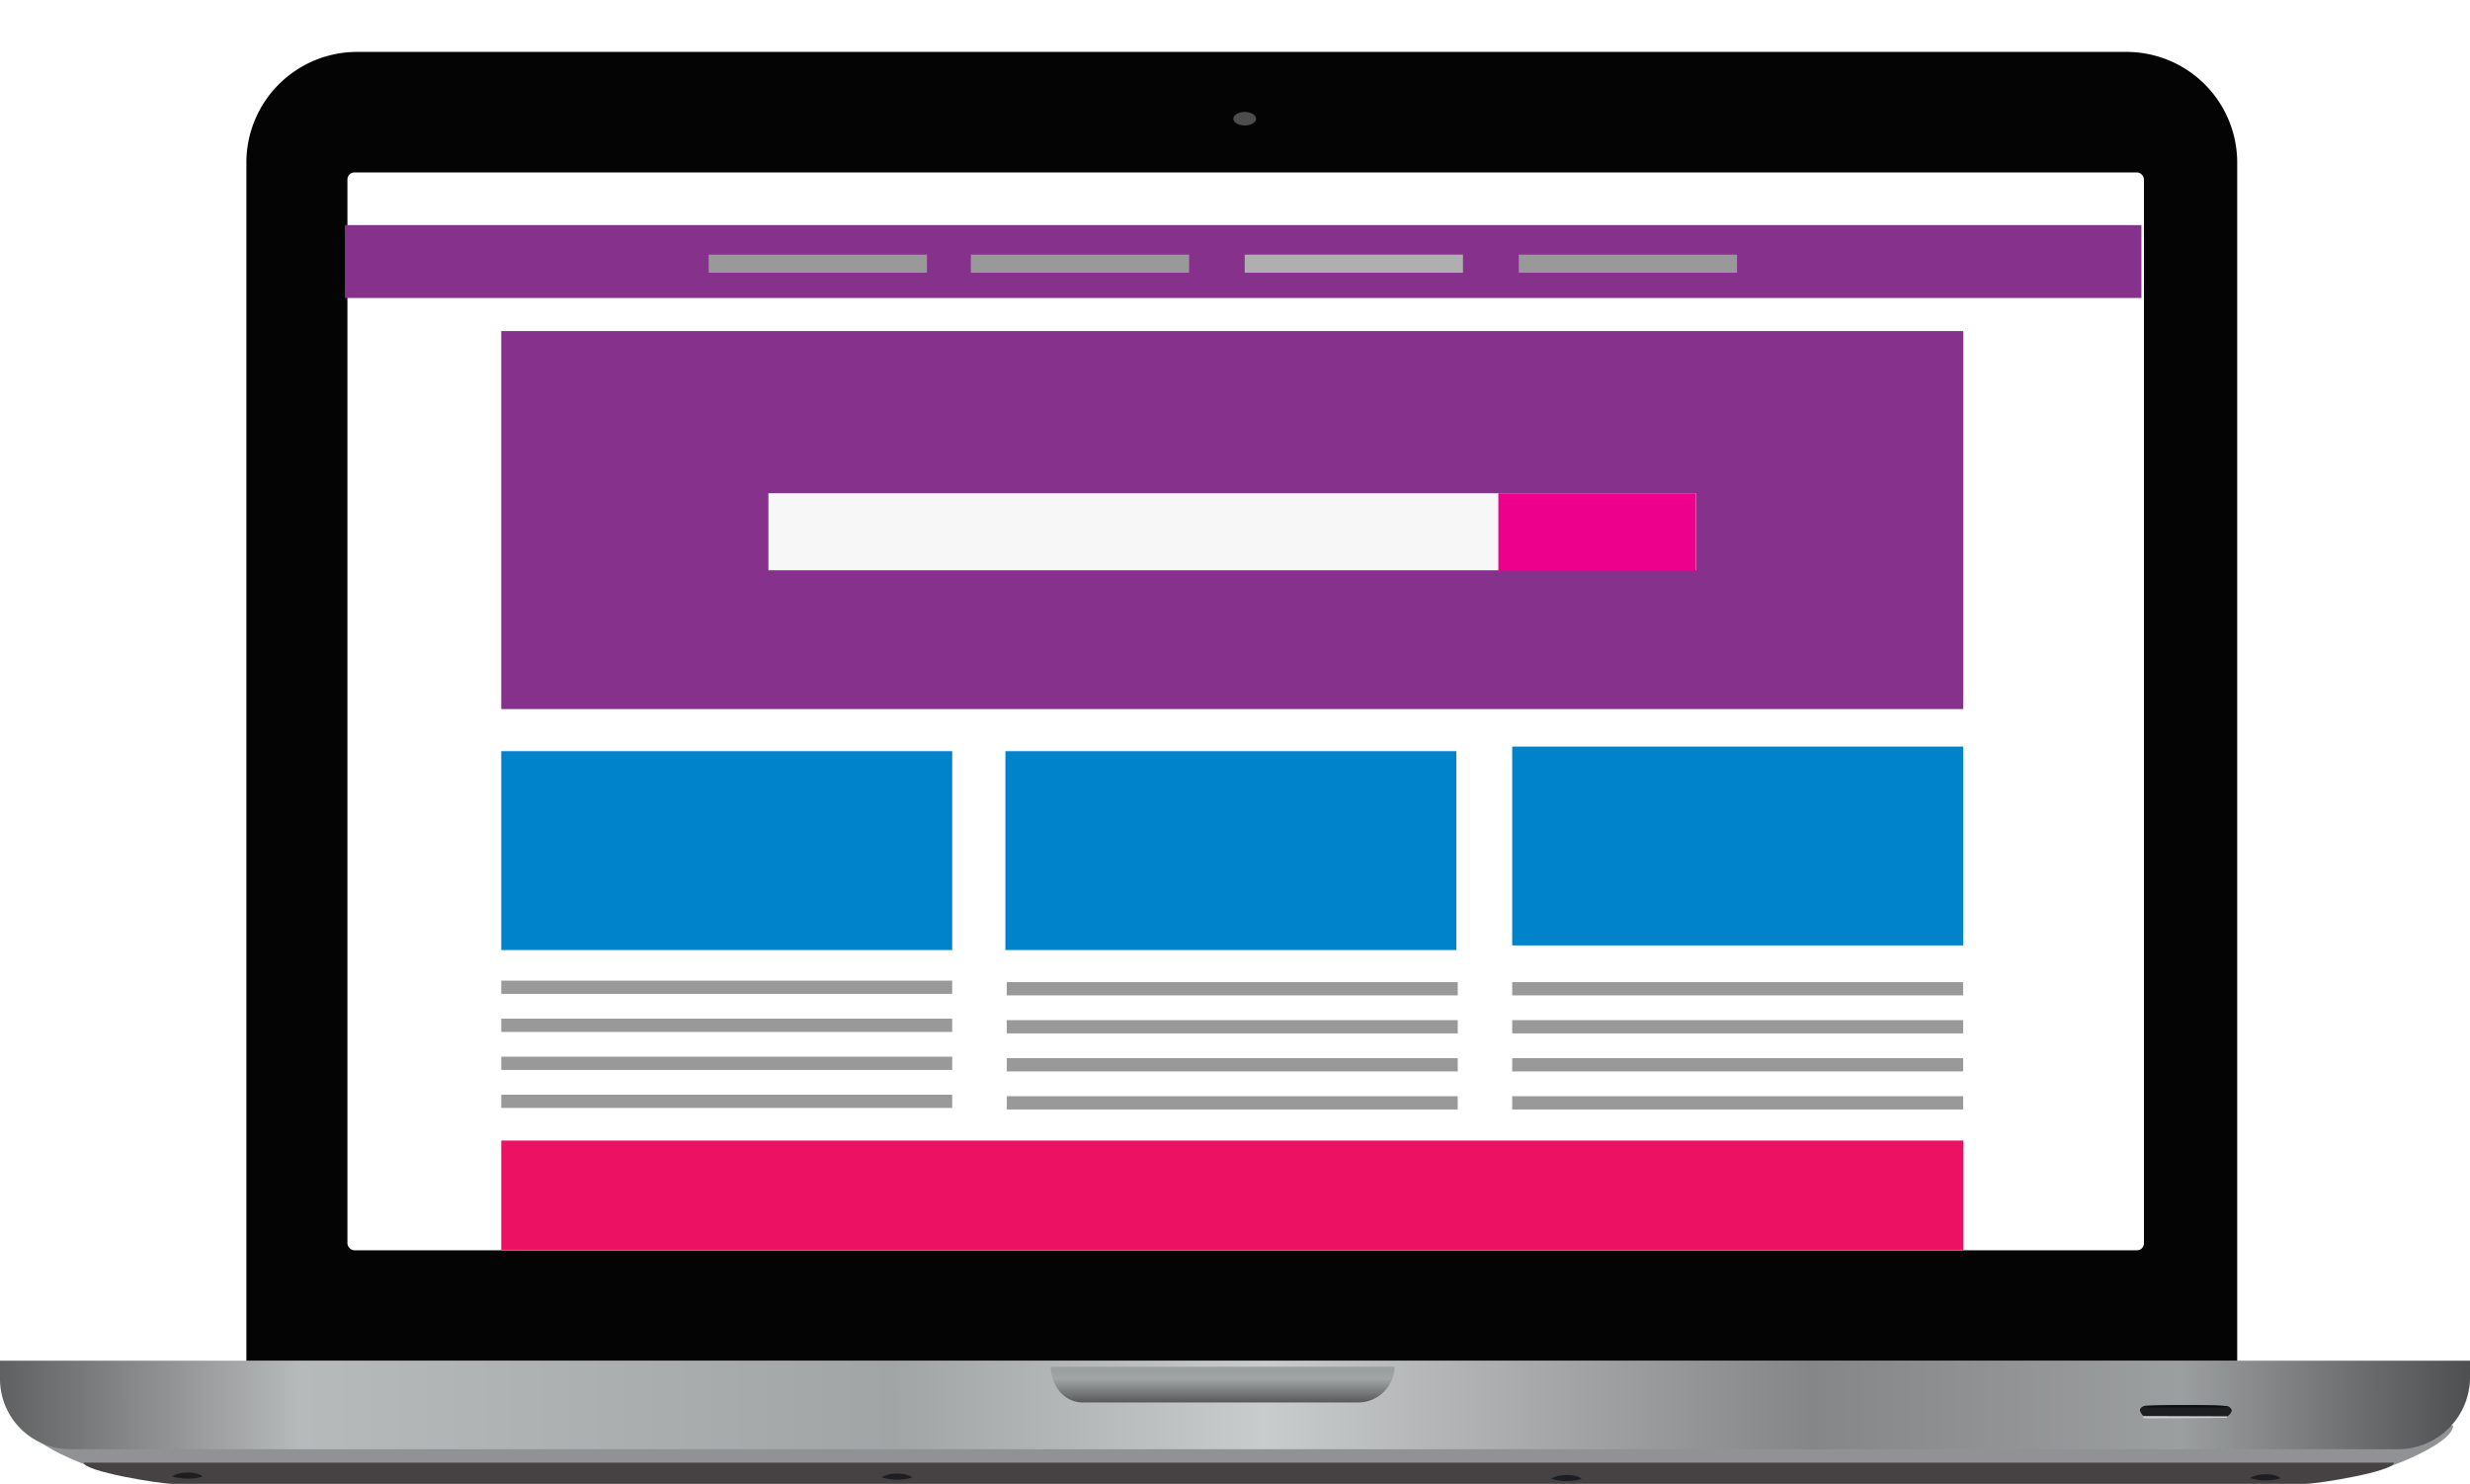 <?xml version="1.0" encoding="UTF-8" standalone="no"?>
<!-- Created with Inkscape (http://www.inkscape.org/) -->

<svg
   width="207.664mm"
   height="124.754mm"
   viewBox="0 0 207.664 124.754"
   version="1.1"
   id="svg2658"
   inkscape:version="1.1.1 (3bf5ae0d25, 2021-09-20)"
   sodipodi:docname="laptop-only.svg"
   xmlns:inkscape="http://www.inkscape.org/namespaces/inkscape"
   xmlns:sodipodi="http://sodipodi.sourceforge.net/DTD/sodipodi-0.dtd"
   xmlns="http://www.w3.org/2000/svg"
   xmlns:svg="http://www.w3.org/2000/svg">
  <sodipodi:namedview
     id="namedview2660"
     pagecolor="#ffffff"
     bordercolor="#666666"
     borderopacity="1.0"
     inkscape:pageshadow="2"
     inkscape:pageopacity="0.0"
     inkscape:pagecheckerboard="0"
     inkscape:document-units="mm"
     showgrid="false"
     inkscape:zoom="0.74208053"
     inkscape:cx="417.07064"
     inkscape:cy="221.00027"
     inkscape:window-width="960"
     inkscape:window-height="1011"
     inkscape:window-x="0"
     inkscape:window-y="32"
     inkscape:window-maximized="0"
     inkscape:current-layer="layer1" />
  <defs
     id="defs2655">
    <linearGradient
       id="e"
       x1="635.28"
       x2="1420.2"
       y1="750.67"
       y2="750.67"
       gradientUnits="userSpaceOnUse"
       gradientTransform="matrix(0.265,0,0,0.265,-167.35,-12.439)">
      <stop
         stop-color="#606162"
         offset="0"
         id="stop1340" />
      <stop
         stop-color="#b7babb"
         offset=".12"
         id="stop1342" />
      <stop
         stop-color="#a2a5a6"
         offset=".36"
         id="stop1344" />
      <stop
         stop-color="#c9cccd"
         offset=".51"
         id="stop1346" />
      <stop
         stop-color="#848687"
         offset=".73"
         id="stop1348" />
      <stop
         stop-color="#9c9fa0"
         offset=".88"
         id="stop1350" />
      <stop
         stop-color="#4c4d4e"
         offset="1"
         id="stop1352" />
    </linearGradient>
    <linearGradient
       id="d"
       x1="1023.8"
       x2="1023.8"
       y1="738.51"
       y2="749.87"
       gradientUnits="userSpaceOnUse"
       gradientTransform="matrix(0.265,0,0,0.265,-167.35,-12.439)">
      <stop
         stop-color="#9c9fa0"
         offset="0"
         id="stop1355" />
      <stop
         stop-color="#a2a5a6"
         offset=".24"
         id="stop1357" />
      <stop
         stop-color="#4c4d4e"
         offset="1"
         id="stop1359" />
    </linearGradient>
  </defs>
  <g
     inkscape:label="Layer 1"
     inkscape:groupmode="layer"
     id="layer1"
     transform="translate(-0.734,-68.056)">
    <path
       class="cls-1"
       d="m 30.756,72.421 h 148.762 a 9.308,9.308 0 0 1 9.308,9.308 V 182.491 H 21.448 V 81.729 a 9.308,9.308 0 0 1 9.308,-9.308 z"
       id="path1383"
       style="fill:#040404;stroke-width:0.265" />
    <rect
       class="cls-2"
       x="29.944"
       y="82.552"
       width="151.043"
       height="90.62"
       rx="0.585"
       ry="0.585"
       id="rect1385"
       style="fill:#ffffff;stroke-width:0.265" />
    <ellipse
       class="cls-3"
       cx="105.382"
       cy="78.036"
       rx="0.958"
       ry="0.569"
       id="ellipse1387"
       style="fill:#4d4d4d;stroke-width:0.265" />
    <image
       width="20.373"
       height="19.844"
       id="image1389"
       x="95.04"
       y="68.056" />
    <rect
       class="cls-4"
       x="29.73"
       y="86.981"
       width="151.043"
       height="6.128"
       id="rect1391"
       style="fill:#86328c;stroke-width:0.265" />
    <rect
       class="cls-4"
       x="42.877"
       y="95.89"
       width="122.917"
       height="31.779"
       id="rect1393"
       style="fill:#86328c;stroke-width:0.265" />
    <rect
       class="cls-5"
       x="65.337"
       y="109.524"
       width="77.997"
       height="6.477"
       id="rect1395"
       style="fill:#f7f7f7;stroke-width:0.265" />
    <rect
       class="cls-6"
       x="126.708"
       y="109.524"
       width="16.613"
       height="6.554"
       id="rect1397"
       style="fill:#ec008c;stroke-width:0.265" />
    <rect
       class="cls-7"
       x="85.263"
       y="131.209"
       width="37.912"
       height="16.719"
       id="rect1399"
       style="fill:#0083ca;stroke-width:0.265" />
    <rect
       class="cls-7"
       x="127.872"
       y="130.823"
       width="37.912"
       height="16.719"
       id="rect1401"
       style="fill:#0083ca;stroke-width:0.265" />
    <rect
       class="cls-7"
       x="42.877"
       y="131.209"
       width="37.912"
       height="16.719"
       id="rect1403"
       style="fill:#0083ca;stroke-width:0.265" />
    <rect
       class="cls-8"
       x="85.38"
       y="150.627"
       width="37.912"
       height="1.114"
       id="rect1405"
       style="fill:#999999;stroke-width:0.265" />
    <rect
       class="cls-8"
       x="85.38"
       y="153.823"
       width="37.912"
       height="1.114"
       id="rect1407"
       style="fill:#999999;stroke-width:0.265" />
    <rect
       class="cls-8"
       x="85.38"
       y="157.019"
       width="37.912"
       height="1.114"
       id="rect1409"
       style="fill:#999999;stroke-width:0.265" />
    <rect
       class="cls-8"
       x="85.38"
       y="160.218"
       width="37.912"
       height="1.114"
       id="rect1411"
       style="fill:#999999;stroke-width:0.265" />
    <rect
       class="cls-9"
       x="42.877"
       y="163.946"
       width="122.917"
       height="9.184"
       id="rect1413"
       style="fill:#ed1164;stroke-width:0.265" />
    <rect
       class="cls-8"
       x="42.877"
       y="150.502"
       width="37.912"
       height="1.114"
       id="rect1415"
       style="fill:#999999;stroke-width:0.265" />
    <rect
       class="cls-8"
       x="42.877"
       y="153.699"
       width="37.912"
       height="1.114"
       id="rect1417"
       style="fill:#999999;stroke-width:0.265" />
    <rect
       class="cls-8"
       x="42.877"
       y="156.895"
       width="37.912"
       height="1.114"
       id="rect1419"
       style="fill:#999999;stroke-width:0.265" />
    <rect
       class="cls-8"
       x="42.877"
       y="160.091"
       width="37.912"
       height="1.114"
       id="rect1421"
       style="fill:#999999;stroke-width:0.265" />
    <rect
       class="cls-8"
       x="127.872"
       y="150.627"
       width="37.912"
       height="1.114"
       id="rect1423"
       style="fill:#999999;stroke-width:0.265" />
    <rect
       class="cls-8"
       x="127.872"
       y="153.823"
       width="37.912"
       height="1.114"
       id="rect1425"
       style="fill:#999999;stroke-width:0.265" />
    <rect
       class="cls-8"
       x="127.872"
       y="157.019"
       width="37.912"
       height="1.114"
       id="rect1427"
       style="fill:#999999;stroke-width:0.265" />
    <rect
       class="cls-8"
       x="127.872"
       y="160.218"
       width="37.912"
       height="1.114"
       id="rect1429"
       style="fill:#999999;stroke-width:0.265" />
    <rect
       class="cls-8"
       x="128.427"
       y="89.463"
       width="18.349"
       height="1.521"
       id="rect1431"
       style="fill:#999999;stroke-width:0.265" />
    <rect
       class="cls-10"
       x="105.382"
       y="89.463"
       width="18.349"
       height="1.521"
       id="rect1433"
       style="fill:#afafaf;stroke-width:0.265" />
    <rect
       class="cls-8"
       x="60.316"
       y="89.463"
       width="18.349"
       height="1.521"
       id="rect1435"
       style="fill:#999999;stroke-width:0.265" />
    <rect
       class="cls-8"
       x="82.358"
       y="89.463"
       width="18.349"
       height="1.521"
       id="rect1437"
       style="fill:#999999;stroke-width:0.265" />
    <path
       class="cls-11"
       d="m 206.982,187.899 c 0,1.685 -6.649,4.13 -7.89,4.13 h -188.214 c -1.241,0 -7.89,-2.447 -7.89,-4.13 z"
       id="path1439"
       style="fill:#919296;stroke-width:0.265" />
    <path
       class="cls-12"
       d="M 0.734,182.456 H 208.398 v 1.386 a 6.054,6.054 0 0 1 -6.054,6.054 H 6.64 a 5.905,5.905 0 0 1 -5.906,-5.905 z"
       id="path1441"
       style="fill:url(#e);stroke-width:0.265" />
    <path
       class="cls-13"
       d="m 202.008,191.026 c 0,0.728 -6.331,1.783 -7.512,1.783 H 15.286 c -1.18,0 -7.512,-1.058 -7.512,-1.783 z"
       id="path1443"
       style="fill:#464142;stroke-width:0.265" />
    <path
       class="cls-14"
       d="m 117.976,182.959 a 3.061,3.061 0 0 1 -2.977,3.006 H 91.796 c -1.677,0 -2.709,-1.503 -2.709,-3.003 z"
       id="path1445"
       style="fill:url(#d);stroke-width:0.265" />
    <path
       class="cls-15"
       d="m 74.862,192.267 c 0.564,-0.437 2.148,-0.426 2.553,0.016 a 4.546,4.546 0 0 1 -2.553,-0.016 z"
       id="path1447"
       style="fill:#1d1e21;stroke-width:0.265" />
    <path
       class="cls-15"
       d="m 131.153,192.383 c 0.564,-0.437 2.148,-0.426 2.553,0.016 a 4.546,4.546 0 0 1 -2.553,-0.016 z"
       id="path1449"
       style="fill:#1d1e21;stroke-width:0.265" />
    <path
       class="cls-15"
       d="m 15.212,192.182 c 0.564,-0.437 2.148,-0.426 2.553,0.016 a 4.546,4.546 0 0 1 -2.553,-0.016 z"
       id="path1451"
       style="fill:#1d1e21;stroke-width:0.265" />
    <path
       class="cls-15"
       d="m 189.917,192.328 c 0.564,-0.437 2.148,-0.426 2.553,0.016 a 4.546,4.546 0 0 1 -2.553,-0.016 z"
       id="path1453"
       style="fill:#1d1e21;stroke-width:0.265" />
    <path
       class="cls-16"
       d="m 187.985,186.66 a 1.572,1.572 0 0 1 -0.418,0.124 h -6.085 a 0.548,0.548 0 0 1 -0.415,-0.135 c 2.305,-0.056 4.614,-0.071 6.919,0.011 z"
       id="path1455"
       style="fill:#0d0f12;stroke-width:0.265" />
    <path
       class="cls-17"
       d="m 180.947,187.108 c -0.265,-0.325 -0.5,-0.646 0.111,-0.857 1.54,0.138 3.082,0.04 4.622,0.056 a 14.118,14.118 0 0 0 2.305,-0.042 c 0.609,0.299 0.333,0.587 0,0.873 -0.41,0.175 -0.841,0.077 -1.259,0.079 -1.683,0.013 -3.368,0 -5.054,0 -0.246,-0.005 -0.511,0.106 -0.725,-0.108 z"
       id="path1457"
       style="fill:#1c1e20;stroke-width:0.265" />
    <path
       class="cls-18"
       d="m 180.947,187.108 7.033,0.021 a 0.987,0.987 0 0 1 -0.013,0.124 q -3.487,0.018 -6.974,0.024 c -0.018,0 -0.053,-0.024 -0.053,-0.037 a 0.852,0.852 0 0 1 0.008,-0.132 z"
       id="path1459"
       style="fill:#dcdde0;stroke-width:0.265" />
    <path
       class="cls-16"
       d="m 187.985,186.264 a 1.572,1.572 0 0 1 -0.418,0.124 h -6.085 a 0.548,0.548 0 0 1 -0.415,-0.135 c 2.305,-0.061 4.614,-0.077 6.919,0.011 z"
       id="path1461"
       style="fill:#0d0f12;stroke-width:0.265" />
    <path
       class="cls-16"
       d="m 187.985,186.264 a 1.572,1.572 0 0 1 -0.418,0.124 h -6.085 a 0.548,0.548 0 0 1 -0.415,-0.135 c 2.305,-0.061 4.614,-0.077 6.919,0.011 z"
       id="path1463"
       style="fill:#0d0f12;stroke-width:0.265" />
    <path
       class="cls-17"
       d="m 180.947,187.108 c -0.265,-0.325 -0.5,-0.646 0.111,-0.857 1.54,0.138 3.082,0.04 4.622,0.056 a 14.118,14.118 0 0 0 2.305,-0.042 c 0.609,0.299 0.333,0.587 0,0.873 -0.41,0.175 -0.841,0.077 -1.259,0.079 -1.683,0.013 -3.368,0 -5.054,0 -0.246,-0.005 -0.511,0.106 -0.725,-0.108 z"
       id="path1465"
       style="fill:#1c1e20;stroke-width:0.265" />
    <path
       class="cls-19"
       d="m 180.947,187.108 7.033,0.021 a 0.987,0.987 0 0 1 -0.013,0.124 q -3.487,0.018 -6.974,0.024 c -0.018,0 -0.053,-0.024 -0.053,-0.037 a 0.852,0.852 0 0 1 0.008,-0.132 z"
       id="path1467"
       style="fill:#cecece;stroke-width:0.265" />
    <path
       class="cls-16"
       d="m 187.985,186.264 a 1.572,1.572 0 0 1 -0.418,0.124 h -6.085 a 0.548,0.548 0 0 1 -0.415,-0.135 c 2.305,-0.061 4.614,-0.077 6.919,0.011 z"
       id="path1469"
       style="fill:#0d0f12;stroke-width:0.265" />
  </g>
</svg>
